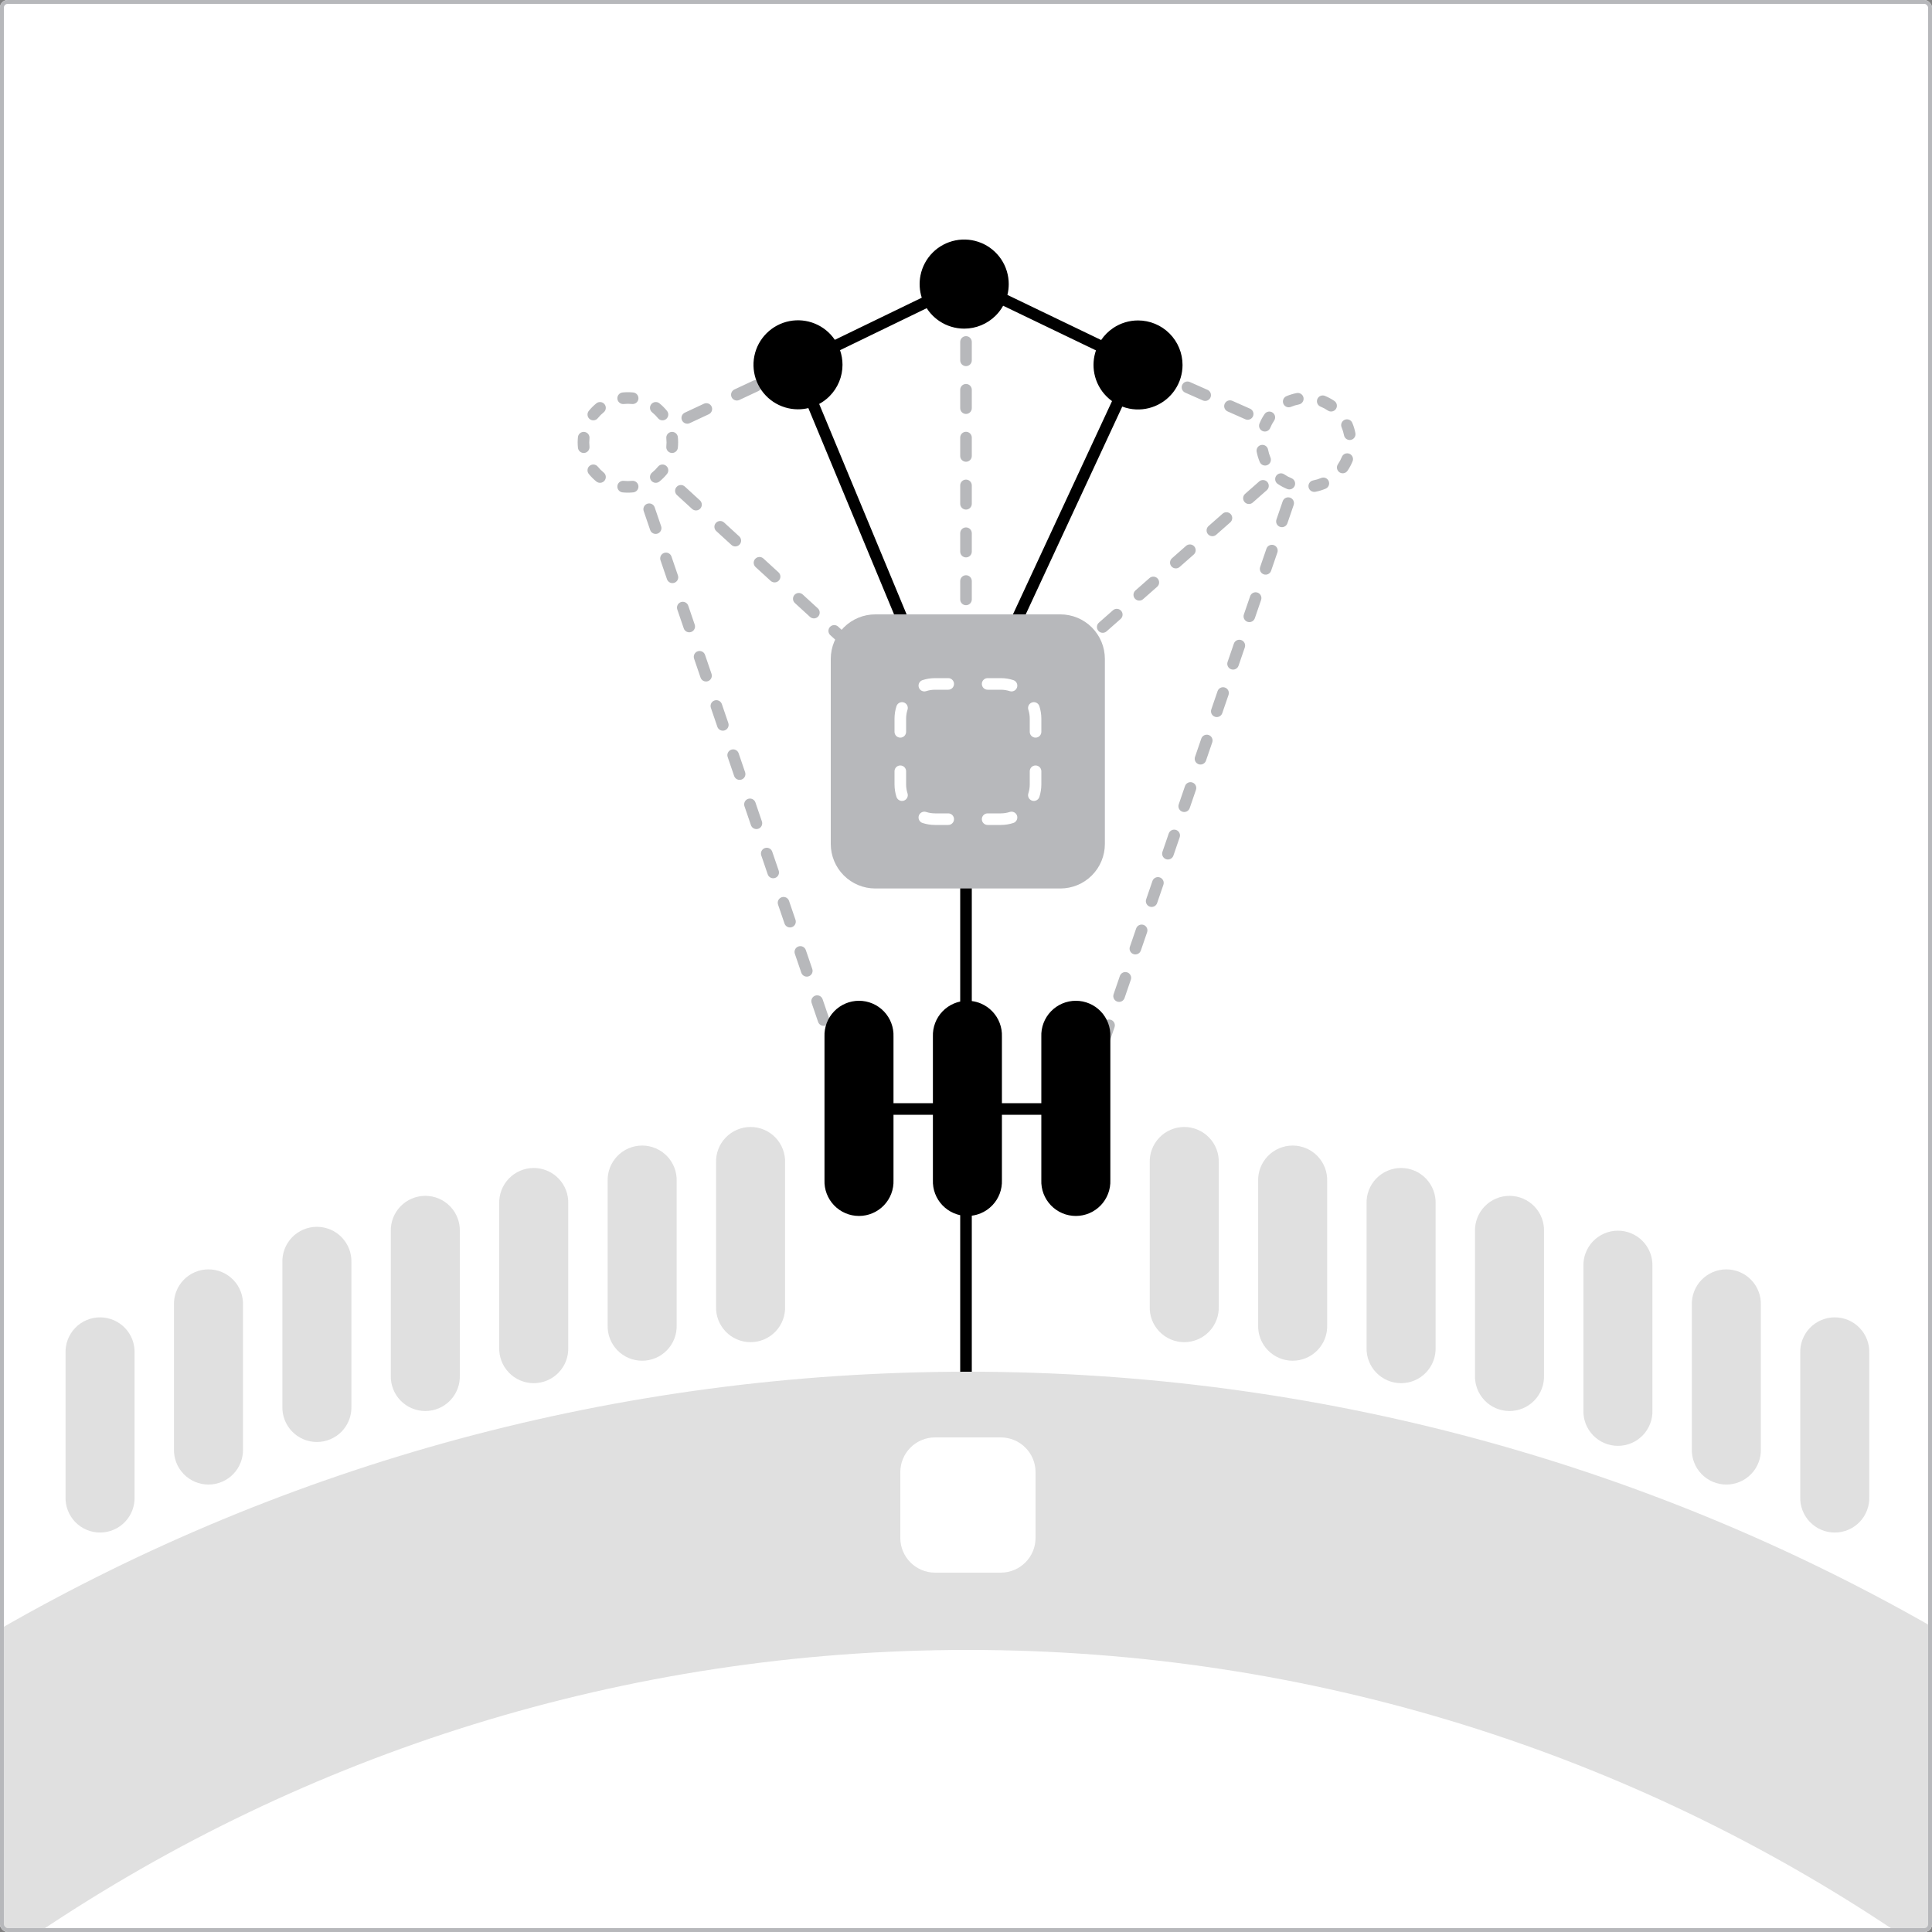 <svg width="500" height="500" viewBox="0 0 500 500" fill="none" xmlns="http://www.w3.org/2000/svg">
<rect x="0" y="0" width="500" height="500" fill="#808080" stroke="none"/>
<g clip-path="url(#clip0_1005_14352)">
<rect width="500" height="500" rx="2" fill="white"/>
<path fill-rule="evenodd" clip-rule="evenodd" d="M251.5 88.495C251.5 87.667 250.828 86.995 250 86.995C249.172 86.995 248.5 87.667 248.5 88.495V93.255C248.5 94.083 249.172 94.755 250 94.755C250.828 94.755 251.5 94.083 251.5 93.255V88.495ZM251.5 100.87C251.5 100.042 250.828 99.37 250 99.37C249.172 99.37 248.5 100.042 248.5 100.87V105.63C248.5 106.458 249.172 107.13 250 107.13C250.828 107.13 251.5 106.458 251.5 105.63V100.87ZM251.5 113.245C251.5 112.417 250.828 111.745 250 111.745C249.172 111.745 248.5 112.417 248.5 113.245V118.005C248.5 118.833 249.172 119.505 250 119.505C250.828 119.505 251.5 118.833 251.5 118.005V113.245ZM251.5 125.62C251.5 124.792 250.828 124.12 250 124.12C249.172 124.12 248.5 124.792 248.5 125.62V130.38C248.5 131.208 249.172 131.88 250 131.88C250.828 131.88 251.5 131.208 251.5 130.38V125.62ZM251.5 137.995C251.5 137.167 250.828 136.495 250 136.495C249.172 136.495 248.5 137.167 248.5 137.995V142.755C248.5 143.583 249.172 144.255 250 144.255C250.828 144.255 251.5 143.583 251.5 142.755V137.995ZM251.5 150.37C251.5 149.542 250.828 148.87 250 148.87C249.172 148.87 248.5 149.542 248.5 150.37V155.13C248.5 155.958 249.172 156.63 250 156.63C250.828 156.63 251.5 155.958 251.5 155.13V150.37ZM327.851 126.856C328.473 126.309 328.533 125.361 327.985 124.739C327.437 124.118 326.49 124.058 325.868 124.605L322.23 127.81C321.608 128.358 321.548 129.306 322.096 129.927C322.643 130.549 323.591 130.609 324.213 130.061L327.851 126.856ZM177.228 125.915C176.617 125.356 175.668 125.398 175.108 126.009C174.549 126.62 174.591 127.568 175.202 128.128L179.113 131.71C179.724 132.269 180.673 132.227 181.233 131.616C181.792 131.005 181.75 130.056 181.139 129.497L177.228 125.915ZM318.392 135.19C319.013 134.642 319.073 133.694 318.526 133.073C317.978 132.451 317.03 132.391 316.408 132.939L312.77 136.144C312.149 136.691 312.089 137.639 312.636 138.261C313.184 138.882 314.132 138.942 314.753 138.395L318.392 135.19ZM187.398 135.228C186.787 134.668 185.838 134.71 185.279 135.321C184.719 135.932 184.761 136.881 185.372 137.44L189.284 141.022C189.895 141.582 190.844 141.54 191.403 140.929C191.963 140.318 191.921 139.369 191.31 138.81L187.398 135.228ZM308.932 143.523C309.554 142.975 309.614 142.028 309.066 141.406C308.518 140.784 307.571 140.724 306.949 141.272L303.311 144.477C302.689 145.025 302.629 145.972 303.177 146.594C303.724 147.216 304.672 147.276 305.294 146.728L308.932 143.523ZM197.569 144.54C196.958 143.981 196.009 144.023 195.449 144.634C194.89 145.245 194.932 146.193 195.543 146.753L199.454 150.335C200.065 150.894 201.014 150.852 201.574 150.241C202.133 149.63 202.091 148.681 201.48 148.122L197.569 144.54ZM299.473 151.856C300.094 151.309 300.154 150.361 299.607 149.739C299.059 149.118 298.111 149.058 297.489 149.605L293.851 152.81C293.23 153.358 293.17 154.306 293.717 154.927C294.265 155.549 295.213 155.609 295.834 155.061L299.473 151.856ZM207.739 153.853C207.128 153.293 206.179 153.335 205.62 153.946C205.06 154.557 205.102 155.506 205.713 156.065L209.625 159.647C210.236 160.207 211.185 160.165 211.744 159.554C212.304 158.943 212.262 157.994 211.651 157.435L207.739 153.853ZM290.013 160.19C290.635 159.642 290.695 158.694 290.147 158.073C289.599 157.451 288.652 157.391 288.03 157.939L284.392 161.144C283.77 161.691 283.71 162.639 284.258 163.261C284.805 163.882 285.753 163.942 286.375 163.395L290.013 160.19ZM216.91 162.165C216.299 161.606 215.35 161.648 214.79 162.259C214.231 162.87 214.273 163.818 214.884 164.378L218.796 167.96C219.407 168.519 220.355 168.477 220.915 167.866C221.474 167.255 221.432 166.307 220.821 165.747L216.91 162.165ZM167.526 130.363C168.31 130.095 169.162 130.514 169.43 131.298L171.102 136.194C171.369 136.978 170.951 137.831 170.167 138.099C169.383 138.366 168.53 137.948 168.262 137.164L166.591 132.267C166.323 131.483 166.742 130.631 167.526 130.363ZM171.872 143.094C172.656 142.826 173.508 143.245 173.776 144.029L175.448 148.925C175.715 149.709 175.297 150.562 174.513 150.829C173.729 151.097 172.876 150.678 172.609 149.894L170.937 144.998C170.669 144.214 171.088 143.361 171.872 143.094ZM176.218 155.825C177.002 155.557 177.855 155.975 178.122 156.759L179.794 161.656C180.062 162.44 179.643 163.292 178.859 163.56C178.075 163.828 177.222 163.409 176.955 162.625L175.283 157.729C175.016 156.945 175.434 156.092 176.218 155.825ZM180.564 168.555C181.348 168.288 182.201 168.706 182.468 169.49L184.14 174.387C184.408 175.171 183.989 176.023 183.205 176.291C182.421 176.558 181.569 176.14 181.301 175.356L179.629 170.459C179.362 169.675 179.78 168.823 180.564 168.555ZM184.91 181.286C185.694 181.018 186.547 181.437 186.815 182.221L188.486 187.117C188.754 187.901 188.335 188.754 187.551 189.022C186.767 189.289 185.915 188.871 185.647 188.087L183.975 183.19C183.708 182.406 184.126 181.554 184.91 181.286ZM189.257 194.017C190.041 193.749 190.893 194.168 191.161 194.952L192.832 199.848C193.1 200.632 192.681 201.485 191.897 201.752C191.113 202.02 190.261 201.601 189.993 200.817L188.322 195.921C188.054 195.137 188.473 194.284 189.257 194.017ZM193.603 206.748C194.387 206.48 195.239 206.899 195.507 207.683L197.178 212.579C197.446 213.363 197.028 214.215 196.244 214.483C195.46 214.751 194.607 214.332 194.339 213.548L192.668 208.652C192.4 207.868 192.819 207.015 193.603 206.748ZM197.949 219.478C198.733 219.211 199.585 219.629 199.853 220.413L201.525 225.31C201.792 226.094 201.374 226.946 200.59 227.214C199.806 227.482 198.953 227.063 198.686 226.279L197.014 221.383C196.746 220.599 197.165 219.746 197.949 219.478ZM202.295 232.209C203.079 231.941 203.932 232.36 204.199 233.144L205.871 238.04C206.138 238.824 205.72 239.677 204.936 239.945C204.152 240.212 203.299 239.794 203.032 239.01L201.36 234.113C201.092 233.329 201.511 232.477 202.295 232.209ZM206.641 244.94C207.425 244.672 208.278 245.091 208.545 245.875L210.217 250.771C210.485 251.555 210.066 252.408 209.282 252.675C208.498 252.943 207.645 252.525 207.378 251.741L205.706 246.844C205.439 246.06 205.857 245.208 206.641 244.94ZM210.987 257.671C211.771 257.403 212.624 257.822 212.892 258.606L214.563 263.502C214.831 264.286 214.412 265.139 213.628 265.406C212.844 265.674 211.992 265.255 211.724 264.471L210.052 259.575C209.785 258.791 210.203 257.938 210.987 257.671ZM334.801 130.695C335.069 129.912 334.652 129.059 333.868 128.79C333.085 128.521 332.232 128.938 331.963 129.722L330.342 134.447C330.073 135.231 330.491 136.084 331.274 136.353C332.058 136.622 332.911 136.204 333.18 135.421L334.801 130.695ZM330.586 142.981C330.855 142.198 330.438 141.344 329.654 141.076C328.871 140.807 328.017 141.224 327.749 142.008L326.128 146.733C325.859 147.517 326.276 148.37 327.06 148.639C327.844 148.907 328.697 148.49 328.965 147.706L330.586 142.981ZM326.372 155.267C326.641 154.483 326.224 153.63 325.44 153.361C324.656 153.093 323.803 153.51 323.534 154.294L321.913 159.019C321.645 159.802 322.062 160.656 322.846 160.924C323.629 161.193 324.482 160.776 324.751 159.992L326.372 155.267ZM322.158 167.553C322.427 166.769 322.009 165.916 321.226 165.647C320.442 165.378 319.589 165.796 319.32 166.579L317.699 171.305C317.43 172.088 317.848 172.941 318.631 173.21C319.415 173.479 320.268 173.062 320.537 172.278L322.158 167.553ZM317.943 179.838C318.212 179.055 317.795 178.202 317.011 177.933C316.228 177.664 315.375 178.081 315.106 178.865L313.485 183.59C313.216 184.374 313.633 185.227 314.417 185.496C315.201 185.765 316.054 185.347 316.323 184.564L317.943 179.838ZM313.729 192.124C313.998 191.34 313.581 190.487 312.797 190.218C312.013 189.95 311.16 190.367 310.891 191.151L309.271 195.876C309.002 196.66 309.419 197.513 310.203 197.781C310.986 198.05 311.84 197.633 312.108 196.849L313.729 192.124ZM309.515 204.41C309.784 203.626 309.366 202.773 308.583 202.504C307.799 202.235 306.946 202.653 306.677 203.436L305.056 208.162C304.788 208.945 305.205 209.798 305.988 210.067C306.772 210.336 307.625 209.919 307.894 209.135L309.515 204.41ZM305.301 216.695C305.569 215.912 305.152 215.059 304.368 214.79C303.585 214.521 302.732 214.938 302.463 215.722L300.842 220.447C300.573 221.231 300.991 222.084 301.774 222.353C302.558 222.622 303.411 222.204 303.68 221.421L305.301 216.695ZM301.086 228.981C301.355 228.198 300.938 227.344 300.154 227.076C299.371 226.807 298.517 227.224 298.249 228.008L296.628 232.733C296.359 233.517 296.776 234.37 297.56 234.639C298.344 234.907 299.197 234.49 299.465 233.706L301.086 228.981ZM296.872 241.267C297.141 240.483 296.723 239.63 295.94 239.361C295.156 239.093 294.303 239.51 294.034 240.294L292.413 245.019C292.145 245.802 292.562 246.656 293.346 246.924C294.129 247.193 294.982 246.776 295.251 245.992L296.872 241.267ZM292.658 253.553C292.927 252.769 292.509 251.916 291.726 251.647C290.942 251.378 290.089 251.796 289.82 252.579L288.199 257.305C287.93 258.088 288.348 258.941 289.131 259.21C289.915 259.479 290.768 259.062 291.037 258.278L292.658 253.553ZM288.443 265.838C288.712 265.055 288.295 264.202 287.511 263.933C286.728 263.664 285.875 264.081 285.606 264.865L283.985 269.59C283.716 270.374 284.133 271.227 284.917 271.496C285.701 271.765 286.554 271.347 286.823 270.564L288.443 265.838ZM305.945 99.623C306.28 98.866 307.166 98.524 307.924 98.859L312.507 100.891C313.265 101.226 313.606 102.112 313.271 102.87C312.935 103.627 312.049 103.969 311.292 103.633L306.708 101.602C305.951 101.266 305.609 100.38 305.945 99.623ZM316.945 104.498C317.28 103.741 318.166 103.399 318.924 103.734L323.507 105.766C324.265 106.101 324.606 106.987 324.271 107.745C323.935 108.502 323.049 108.844 322.292 108.508L317.708 106.477C316.951 106.141 316.609 105.255 316.945 104.498ZM194.999 98.487C195.75 98.136 196.642 98.46 196.993 99.211C197.344 99.961 197.02 100.854 196.27 101.205L191.334 103.513C190.583 103.864 189.691 103.54 189.34 102.789C188.989 102.039 189.313 101.146 190.063 100.795L194.999 98.487ZM182.166 104.487C182.916 104.136 183.809 104.46 184.16 105.211C184.511 105.961 184.187 106.854 183.436 107.205L178.501 109.513C177.75 109.864 176.857 109.54 176.506 108.789C176.156 108.039 176.48 107.146 177.23 106.795L182.166 104.487ZM161.112 101.573C161.568 101.525 162.032 101.5 162.5 101.5C162.968 101.5 163.432 101.525 163.888 101.573C164.712 101.661 165.309 102.4 165.221 103.224C165.134 104.047 164.395 104.644 163.571 104.557C163.22 104.519 162.862 104.5 162.5 104.5C162.138 104.5 161.78 104.519 161.429 104.557C160.605 104.644 159.866 104.047 159.779 103.224C159.691 102.4 160.288 101.661 161.112 101.573ZM168.549 104.603C169.069 103.959 170.013 103.858 170.658 104.378C171.38 104.961 172.039 105.62 172.622 106.342C173.142 106.987 173.041 107.931 172.397 108.451C171.752 108.972 170.808 108.871 170.287 108.226C169.838 107.669 169.331 107.162 168.774 106.713C168.129 106.192 168.028 105.248 168.549 104.603ZM156.451 104.603C156.972 105.248 156.871 106.192 156.226 106.713C155.669 107.162 155.162 107.669 154.713 108.226C154.192 108.871 153.248 108.972 152.603 108.451C151.959 107.931 151.858 106.987 152.378 106.342C152.961 105.62 153.62 104.961 154.342 104.378C154.987 103.858 155.931 103.959 156.451 104.603ZM173.776 111.779C174.6 111.691 175.339 112.288 175.427 113.112C175.475 113.568 175.5 114.031 175.5 114.5C175.5 114.968 175.475 115.432 175.427 115.888C175.339 116.712 174.6 117.309 173.776 117.221C172.953 117.134 172.356 116.395 172.443 115.571C172.481 115.22 172.5 114.862 172.5 114.5C172.5 114.138 172.481 113.78 172.443 113.429C172.356 112.605 172.953 111.866 173.776 111.779ZM151.224 111.779C152.047 111.866 152.644 112.605 152.557 113.429C152.519 113.78 152.5 114.138 152.5 114.5C152.5 114.862 152.519 115.22 152.557 115.571C152.644 116.395 152.047 117.134 151.224 117.221C150.4 117.309 149.661 116.712 149.573 115.888C149.525 115.432 149.5 114.968 149.5 114.5C149.5 114.031 149.525 113.568 149.573 113.112C149.661 112.288 150.4 111.691 151.224 111.779ZM172.397 120.549C173.041 121.069 173.142 122.013 172.622 122.658C172.039 123.38 171.38 124.039 170.658 124.622C170.013 125.142 169.069 125.041 168.549 124.397C168.028 123.752 168.129 122.808 168.774 122.287C169.331 121.838 169.838 121.331 170.287 120.774C170.808 120.129 171.752 120.028 172.397 120.549ZM152.603 120.549C153.248 120.028 154.192 120.129 154.713 120.774C155.162 121.331 155.669 121.838 156.226 122.287C156.871 122.808 156.972 123.752 156.451 124.397C155.931 125.041 154.987 125.142 154.342 124.622C153.62 124.039 152.961 123.38 152.378 122.658C151.858 122.013 151.959 121.069 152.603 120.549ZM159.779 125.776C159.866 124.953 160.605 124.356 161.429 124.443C161.78 124.481 162.138 124.5 162.5 124.5C162.862 124.5 163.22 124.481 163.571 124.443C164.395 124.356 165.134 124.953 165.221 125.776C165.309 126.6 164.712 127.339 163.888 127.427C163.432 127.475 162.968 127.5 162.5 127.5C162.032 127.5 161.568 127.475 161.112 127.427C160.288 127.339 159.691 126.6 159.779 125.776ZM334.243 102.055C333.794 102.19 333.358 102.348 332.935 102.526C332.172 102.848 331.814 103.728 332.136 104.491C332.458 105.255 333.337 105.612 334.101 105.29C334.426 105.153 334.763 105.031 335.11 104.927C335.457 104.822 335.804 104.737 336.152 104.671C336.966 104.517 337.5 103.732 337.346 102.918C337.192 102.104 336.407 101.57 335.593 101.724C335.142 101.809 334.691 101.919 334.243 102.055ZM342.884 102.452C342.117 102.14 341.242 102.51 340.93 103.278C340.619 104.045 340.988 104.92 341.756 105.232C342.418 105.501 343.051 105.84 343.642 106.243C344.326 106.71 345.259 106.533 345.726 105.849C346.193 105.165 346.017 104.232 345.332 103.765C344.566 103.242 343.745 102.801 342.884 102.452ZM329.743 108.858C330.21 108.174 330.034 107.241 329.349 106.774C328.665 106.307 327.732 106.483 327.265 107.168C326.742 107.934 326.301 108.755 325.952 109.616C325.64 110.383 326.01 111.258 326.778 111.57C327.545 111.881 328.42 111.512 328.732 110.744C329.001 110.082 329.34 109.449 329.743 108.858ZM349.974 109.435C349.652 108.672 348.772 108.314 348.009 108.636C347.245 108.958 346.888 109.837 347.21 110.601C347.347 110.926 347.469 111.263 347.573 111.61C347.678 111.957 347.763 112.304 347.829 112.652C347.983 113.466 348.768 114 349.582 113.846C350.396 113.692 350.93 112.907 350.776 112.093C350.691 111.642 350.581 111.191 350.445 110.743C350.31 110.294 350.152 109.858 349.974 109.435ZM328.171 116.348C328.017 115.534 327.232 115 326.418 115.154C325.604 115.308 325.07 116.093 325.224 116.907C325.309 117.358 325.419 117.809 325.555 118.257C325.69 118.706 325.848 119.142 326.026 119.565C326.348 120.328 327.228 120.686 327.991 120.364C328.755 120.042 329.112 119.163 328.791 118.399C328.653 118.074 328.532 117.737 328.427 117.39C328.322 117.043 328.237 116.696 328.171 116.348ZM350.048 119.384C350.36 118.617 349.99 117.742 349.223 117.43C348.455 117.119 347.58 117.488 347.268 118.256C346.999 118.918 346.66 119.551 346.257 120.142C345.79 120.826 345.967 121.759 346.651 122.226C347.335 122.693 348.268 122.517 348.735 121.832C349.259 121.065 349.699 120.244 350.048 119.384ZM332.358 122.757C331.674 122.29 330.741 122.466 330.274 123.151C329.807 123.835 329.983 124.768 330.668 125.235C331.435 125.758 332.256 126.199 333.116 126.548C333.883 126.86 334.758 126.49 335.07 125.722C335.381 124.955 335.012 124.08 334.244 123.768C333.582 123.499 332.949 123.16 332.358 122.757ZM339.848 124.329C339.034 124.483 338.5 125.268 338.654 126.082C338.808 126.896 339.593 127.43 340.407 127.276C340.858 127.191 341.309 127.081 341.757 126.945C342.206 126.81 342.642 126.652 343.065 126.474C343.828 126.152 344.186 125.272 343.864 124.509C343.542 123.745 342.663 123.388 341.899 123.709C341.574 123.847 341.237 123.968 340.89 124.073C340.543 124.178 340.196 124.263 339.848 124.329Z" fill="#B7B8BB"/>
<path fill-rule="evenodd" clip-rule="evenodd" d="M249.54 85.05C247.259 85.052 245.028 84.377 243.131 83.111C241.807 82.228 240.687 81.084 239.833 79.758L217.401 90.627C217.822 91.837 218.04 93.115 218.04 94.41C218.04 95.924 217.742 97.422 217.162 98.821C216.583 100.219 215.733 101.49 214.662 102.559C213.875 103.346 212.979 104.013 212.003 104.541L247.62 190.275L287.793 103.802C287.29 103.44 286.816 103.037 286.374 102.596C284.763 100.985 283.666 98.932 283.221 96.697C282.821 94.686 282.966 92.609 283.635 90.679L259.611 79.123C259.096 80.051 258.45 80.912 257.686 81.676C255.525 83.836 252.595 85.05 249.54 85.05ZM284.978 87.996L260.716 76.325C260.943 75.419 261.06 74.48 261.06 73.53C261.062 71.249 260.387 69.018 259.121 67.121C257.855 65.223 256.054 63.743 253.947 62.87C251.84 61.996 249.521 61.767 247.283 62.211C245.046 62.656 242.99 63.754 241.377 65.367C239.764 66.98 238.666 69.035 238.221 71.273C237.838 73.199 237.955 75.186 238.552 77.046L216.055 87.946C214.792 86.083 213.011 84.63 210.931 83.768C208.826 82.896 206.511 82.667 204.276 83.111C202.042 83.554 199.989 84.65 198.378 86.261C196.766 87.871 195.668 89.922 195.223 92.156C194.777 94.39 195.004 96.706 195.874 98.812C196.744 100.917 198.219 102.717 200.113 103.984C202.006 105.251 204.232 105.928 206.51 105.93C207.418 105.931 208.321 105.824 209.2 105.614L247.467 197.725L290.44 105.223C291.033 105.448 291.645 105.624 292.273 105.749C294.507 106.193 296.824 105.965 298.929 105.093C301.034 104.221 302.833 102.745 304.099 100.85C305.364 98.956 306.04 96.728 306.04 94.45C306.04 91.395 304.826 88.465 302.666 86.304C300.505 84.144 297.575 82.93 294.52 82.93C292.242 82.93 290.014 83.606 288.12 84.871C286.874 85.704 285.809 86.767 284.978 87.996ZM248.5 314.492V363H251.5V314.617C252.313 314.513 253.109 314.297 253.866 313.975C254.974 313.503 255.974 312.813 256.808 311.945C257.642 311.078 258.292 310.051 258.719 308.926C259.147 307.801 259.342 306.601 259.295 305.398V288.5H269.494V305.398C269.446 306.601 269.642 307.801 270.069 308.926C270.497 310.051 271.147 311.078 271.981 311.945C272.815 312.813 273.815 313.503 274.922 313.975C276.029 314.446 277.22 314.689 278.424 314.689C279.627 314.689 280.818 314.446 281.925 313.975C283.033 313.503 284.033 312.813 284.867 311.945C285.701 311.078 286.351 310.051 286.778 308.926C287.205 307.801 287.401 306.601 287.354 305.398V268.291C287.401 267.088 287.205 265.889 286.778 264.764C286.351 263.639 285.701 262.612 284.867 261.744C284.033 260.876 283.033 260.186 281.925 259.715C280.818 259.243 279.627 259 278.424 259C277.22 259 276.029 259.243 274.922 259.715C273.815 260.186 272.815 260.876 271.981 261.744C271.147 262.612 270.497 263.639 270.069 264.764C269.642 265.889 269.446 267.088 269.494 268.291V285.5H259.295V268.291C259.342 267.088 259.147 265.889 258.719 264.764C258.292 263.639 257.642 262.612 256.808 261.744C255.974 260.876 254.974 260.186 253.866 259.715C253.109 259.392 252.313 259.176 251.5 259.072V220H248.5V259.197C247.941 259.316 247.392 259.489 246.863 259.715C245.756 260.186 244.756 260.876 243.922 261.744C243.088 262.612 242.438 263.639 242.011 264.764C241.583 265.889 241.388 267.088 241.435 268.291V285.5H231.236V268.291C231.284 267.088 231.088 265.889 230.661 264.764C230.233 263.639 229.583 262.612 228.75 261.744C227.916 260.876 226.915 260.186 225.808 259.715C224.701 259.243 223.51 259 222.306 259C221.103 259 219.912 259.243 218.805 259.715C217.698 260.186 216.697 260.876 215.863 261.744C215.029 262.612 214.379 263.639 213.952 264.764C213.525 265.889 213.329 267.088 213.377 268.291V305.398C213.329 306.601 213.525 307.801 213.952 308.926C214.379 310.051 215.029 311.078 215.863 311.945C216.697 312.813 217.698 313.503 218.805 313.975C219.912 314.446 221.103 314.689 222.306 314.689C223.51 314.689 224.701 314.446 225.808 313.975C226.915 313.503 227.916 312.813 228.75 311.945C229.583 311.078 230.233 310.051 230.661 308.926C231.088 307.801 231.284 306.601 231.236 305.398V288.5H241.435V305.398C241.388 306.601 241.583 307.801 242.011 308.926C242.438 310.051 243.088 311.078 243.922 311.945C244.756 312.813 245.756 313.503 246.863 313.975C247.392 314.2 247.941 314.373 248.5 314.492Z" fill="black"/>
<path d="M185.893 297.426C185.466 298.551 185.27 299.751 185.318 300.953V338.061C185.27 339.263 185.466 340.463 185.893 341.588C186.32 342.713 186.97 343.74 187.804 344.607C188.638 345.475 189.639 346.165 190.746 346.637C191.853 347.108 193.044 347.351 194.248 347.351C195.451 347.351 196.642 347.108 197.749 346.637C198.856 346.165 199.857 345.475 200.691 344.607C201.525 343.74 202.175 342.713 202.602 341.588C203.029 340.463 203.225 339.263 203.177 338.061V300.953C203.225 299.751 203.029 298.551 202.602 297.426C202.175 296.301 201.525 295.274 200.691 294.406C199.857 293.539 198.856 292.848 197.749 292.377C196.642 291.905 195.451 291.662 194.248 291.662C193.044 291.662 191.853 291.905 190.746 292.377C189.639 292.848 188.638 293.539 187.804 294.406C186.97 295.274 186.32 296.301 185.893 297.426Z" fill="#E0E0E0"/>
<path d="M297.553 300.953C297.505 299.751 297.701 298.551 298.128 297.426C298.555 296.301 299.206 295.274 300.039 294.406C300.873 293.539 301.874 292.848 302.981 292.377C304.088 291.905 305.279 291.662 306.483 291.662C307.686 291.662 308.877 291.905 309.984 292.377C311.091 292.848 312.092 293.539 312.926 294.406C313.76 295.274 314.41 296.301 314.837 297.426C315.264 298.551 315.46 299.751 315.412 300.953V338.061C315.46 339.263 315.264 340.463 314.837 341.588C314.41 342.713 313.76 343.74 312.926 344.607C312.092 345.475 311.091 346.165 309.984 346.637C308.877 347.108 307.686 347.351 306.483 347.351C305.279 347.351 304.088 347.108 302.981 346.637C301.874 346.165 300.873 345.475 300.039 344.607C299.206 343.74 298.555 342.713 298.128 341.588C297.701 340.463 297.505 339.263 297.553 338.061V300.953Z" fill="#E0E0E0"/>
<path d="M325.612 305.759C325.564 304.556 325.76 303.357 326.187 302.232C326.614 301.107 327.264 300.08 328.098 299.212C328.932 298.344 329.932 297.654 331.04 297.183C332.147 296.711 333.338 296.468 334.541 296.468C335.745 296.468 336.936 296.711 338.043 297.183C339.15 297.654 340.151 298.344 340.984 299.212C341.818 300.08 342.468 301.107 342.896 302.232C343.323 303.357 343.519 304.556 343.471 305.759V342.867C343.519 344.069 343.323 345.269 342.896 346.394C342.468 347.519 341.818 348.546 340.984 349.413C340.151 350.281 339.15 350.971 338.043 351.443C336.936 351.914 335.745 352.157 334.541 352.157C333.338 352.157 332.147 351.914 331.04 351.443C329.932 350.971 328.932 350.281 328.098 349.413C327.264 348.546 326.614 347.519 326.187 346.394C325.76 345.269 325.564 344.069 325.612 342.867V305.759Z" fill="#E0E0E0"/>
<path d="M157.259 305.759C157.211 304.556 157.407 303.357 157.834 302.232C158.262 301.107 158.912 300.08 159.746 299.212C160.579 298.344 161.58 297.654 162.687 297.183C163.794 296.711 164.985 296.468 166.189 296.468C167.392 296.468 168.583 296.711 169.69 297.183C170.797 297.654 171.798 298.344 172.632 299.212C173.466 300.08 174.116 301.107 174.543 302.232C174.97 303.357 175.166 304.556 175.118 305.759V342.867C175.166 344.069 174.97 345.269 174.543 346.394C174.116 347.519 173.466 348.546 172.632 349.413C171.798 350.281 170.797 350.971 169.69 351.443C168.583 351.914 167.392 352.157 166.189 352.157C164.985 352.157 163.794 351.914 162.687 351.443C161.58 350.971 160.579 350.281 159.746 349.413C158.912 348.546 158.262 347.519 157.834 346.394C157.407 345.269 157.211 344.069 157.259 342.867V305.759Z" fill="#E0E0E0"/>
<path d="M466.481 346.693C466.053 347.818 465.858 349.018 465.905 350.221V387.328C465.858 388.531 466.053 389.73 466.481 390.855C466.908 391.98 467.558 393.007 468.392 393.875C469.226 394.743 470.226 395.433 471.334 395.905C472.441 396.376 473.632 396.619 474.835 396.619C476.039 396.619 477.23 396.376 478.337 395.905C479.444 395.433 480.444 394.743 481.278 393.875C482.112 393.007 482.762 391.98 483.19 390.855C483.617 389.73 483.813 388.531 483.765 387.328V350.221C483.813 349.018 483.617 347.818 483.19 346.693C482.762 345.569 482.112 344.541 481.278 343.674C480.444 342.806 479.444 342.116 478.337 341.644C477.23 341.173 476.039 340.93 474.835 340.93C473.632 340.93 472.441 341.173 471.334 341.644C470.226 342.116 469.226 342.806 468.392 343.674C467.558 344.541 466.908 345.569 466.481 346.693Z" fill="#E0E0E0"/>
<path d="M437.847 337.803C437.799 336.601 437.995 335.401 438.422 334.276C438.849 333.151 439.499 332.124 440.333 331.256C441.167 330.389 442.168 329.698 443.275 329.227C444.382 328.755 445.573 328.512 446.776 328.512C447.98 328.512 449.171 328.755 450.278 329.227C451.385 329.698 452.386 330.389 453.22 331.256C454.053 332.124 454.703 333.151 455.131 334.276C455.558 335.401 455.754 336.601 455.706 337.803V374.911C455.754 376.113 455.558 377.313 455.131 378.438C454.703 379.563 454.053 380.59 453.22 381.457C452.386 382.325 451.385 383.015 450.278 383.487C449.171 383.958 447.98 384.201 446.776 384.201C445.573 384.201 444.382 383.958 443.275 383.487C442.168 383.015 441.167 382.325 440.333 381.457C439.499 380.59 438.849 379.563 438.422 378.438C437.995 377.313 437.799 376.113 437.847 374.911V337.803Z" fill="#E0E0E0"/>
<path d="M410.363 324.261C409.936 325.386 409.74 326.586 409.788 327.788V364.896C409.74 366.098 409.936 367.298 410.363 368.423C410.79 369.548 411.44 370.575 412.274 371.443C413.108 372.31 414.109 373.001 415.216 373.472C416.323 373.944 417.514 374.187 418.717 374.187C419.921 374.187 421.112 373.944 422.219 373.472C423.326 373.001 424.327 372.31 425.161 371.443C425.995 370.575 426.645 369.548 427.072 368.423C427.499 367.298 427.695 366.098 427.647 364.896V327.788C427.695 326.586 427.499 325.386 427.072 324.261C426.645 323.136 425.995 322.109 425.161 321.241C424.327 320.374 423.326 319.684 422.219 319.212C421.112 318.741 419.921 318.497 418.717 318.497C417.514 318.497 416.323 318.741 415.216 319.212C414.109 319.684 413.108 320.374 412.274 321.241C411.44 322.109 410.79 323.136 410.363 324.261Z" fill="#E0E0E0"/>
<path d="M381.729 318.774C381.682 317.571 381.877 316.371 382.304 315.246C382.732 314.121 383.382 313.094 384.216 312.227C385.05 311.359 386.05 310.669 387.157 310.197C388.265 309.726 389.456 309.483 390.659 309.483C391.862 309.483 393.053 309.726 394.16 310.197C395.268 310.669 396.268 311.359 397.102 312.227C397.936 313.094 398.586 314.121 399.013 315.246C399.441 316.371 399.636 317.571 399.589 318.774V355.881C399.636 357.084 399.441 358.283 399.013 359.408C398.586 360.533 397.936 361.56 397.102 362.428C396.268 363.296 395.268 363.986 394.16 364.457C393.053 364.929 391.862 365.172 390.659 365.172C389.456 365.172 388.265 364.929 387.157 364.457C386.05 363.986 385.05 363.296 384.216 362.428C383.382 361.56 382.732 360.533 382.304 359.408C381.877 358.283 381.682 357.084 381.729 355.881V318.774Z" fill="#E0E0E0"/>
<path d="M354.246 308.038C353.818 309.163 353.623 310.362 353.67 311.565V348.672C353.623 349.875 353.818 351.075 354.246 352.2C354.673 353.325 355.323 354.352 356.157 355.219C356.991 356.087 357.991 356.777 359.099 357.249C360.206 357.72 361.397 357.963 362.6 357.963C363.803 357.963 364.994 357.72 366.102 357.249C367.209 356.777 368.209 356.087 369.043 355.219C369.877 354.352 370.527 353.325 370.954 352.2C371.382 351.075 371.577 349.875 371.53 348.672V311.565C371.577 310.362 371.382 309.163 370.954 308.038C370.527 306.913 369.877 305.886 369.043 305.018C368.209 304.15 367.209 303.46 366.102 302.989C364.994 302.517 363.803 302.274 362.6 302.274C361.397 302.274 360.206 302.517 359.099 302.989C357.991 303.46 356.991 304.15 356.157 305.018C355.323 305.886 354.673 306.913 354.246 308.038Z" fill="#E0E0E0"/>
<path d="M129.2 311.565C129.152 310.362 129.348 309.163 129.775 308.038C130.203 306.913 130.853 305.886 131.687 305.018C132.521 304.15 133.521 303.46 134.628 302.989C135.735 302.517 136.926 302.274 138.13 302.274C139.333 302.274 140.524 302.517 141.631 302.989C142.739 303.46 143.739 304.15 144.573 305.018C145.407 305.886 146.057 306.913 146.484 308.038C146.912 309.163 147.107 310.362 147.06 311.565V348.672C147.107 349.875 146.912 351.075 146.484 352.2C146.057 353.325 145.407 354.352 144.573 355.219C143.739 356.087 142.739 356.777 141.631 357.249C140.524 357.72 139.333 357.963 138.13 357.963C136.926 357.963 135.735 357.72 134.628 357.249C133.521 356.777 132.521 356.087 131.687 355.219C130.853 354.352 130.203 353.325 129.775 352.2C129.348 351.075 129.152 349.875 129.2 348.672V311.565Z" fill="#E0E0E0"/>
<path d="M101.717 315.246C101.289 316.371 101.094 317.571 101.141 318.774V355.881C101.094 357.084 101.289 358.283 101.717 359.408C102.144 360.533 102.794 361.56 103.628 362.428C104.462 363.296 105.462 363.986 106.569 364.457C107.677 364.929 108.868 365.172 110.071 365.172C111.274 365.172 112.465 364.929 113.573 364.457C114.68 363.986 115.68 363.296 116.514 362.428C117.348 361.56 117.998 360.533 118.425 359.408C118.853 358.283 119.048 357.084 119.001 355.881V318.774C119.048 317.571 118.853 316.371 118.425 315.246C117.998 314.121 117.348 313.094 116.514 312.227C115.68 311.359 114.68 310.669 113.573 310.197C112.465 309.726 111.274 309.483 110.071 309.483C108.868 309.483 107.677 309.726 106.569 310.197C105.462 310.669 104.462 311.359 103.628 312.227C102.794 313.094 102.144 314.121 101.717 315.246Z" fill="#E0E0E0"/>
<path d="M73.083 326.788C73.035 325.586 73.231 324.386 73.658 323.261C74.085 322.136 74.735 321.109 75.569 320.241C76.403 319.374 77.404 318.684 78.511 318.212C79.618 317.741 80.809 317.497 82.012 317.497C83.216 317.497 84.407 317.741 85.514 318.212C86.621 318.684 87.622 319.374 88.456 320.241C89.29 321.109 89.939 322.136 90.367 323.261C90.794 324.386 90.99 325.586 90.942 326.788V363.896C90.99 365.098 90.794 366.298 90.367 367.423C89.939 368.548 89.29 369.575 88.456 370.443C87.622 371.31 86.621 372.001 85.514 372.472C84.407 372.944 83.216 373.187 82.012 373.187C80.809 373.187 79.618 372.944 78.511 372.472C77.404 372.001 76.403 371.31 75.569 370.443C74.735 369.575 74.085 368.548 73.658 367.423C73.231 366.298 73.035 365.098 73.083 363.896V326.788Z" fill="#E0E0E0"/>
<path d="M45.599 334.276C45.172 335.401 44.976 336.601 45.024 337.803V374.911C44.976 376.113 45.172 377.313 45.599 378.438C46.026 379.563 46.676 380.59 47.51 381.457C48.344 382.325 49.345 383.015 50.452 383.487C51.559 383.958 52.75 384.201 53.954 384.201C55.157 384.201 56.348 383.958 57.455 383.487C58.562 383.015 59.563 382.325 60.397 381.457C61.231 380.59 61.881 379.563 62.308 378.438C62.735 377.313 62.931 376.113 62.883 374.911V337.803C62.931 336.601 62.735 335.401 62.308 334.276C61.881 333.151 61.231 332.124 60.397 331.256C59.563 330.389 58.562 329.698 57.455 329.227C56.348 328.755 55.157 328.512 53.954 328.512C52.75 328.512 51.559 328.755 50.452 329.227C49.345 329.698 48.344 330.389 47.51 331.256C46.676 332.124 46.026 333.151 45.599 334.276Z" fill="#E0E0E0"/>
<path d="M16.965 350.221C16.917 349.018 17.113 347.818 17.54 346.693C17.968 345.569 18.618 344.541 19.452 343.674C20.285 342.806 21.286 342.116 22.393 341.644C23.5 341.173 24.691 340.93 25.895 340.93C27.098 340.93 28.289 341.173 29.396 341.644C30.503 342.116 31.504 342.806 32.338 343.674C33.172 344.541 33.822 345.569 34.249 346.693C34.676 347.818 34.872 349.018 34.824 350.221V387.328C34.872 388.531 34.676 389.73 34.249 390.855C33.822 391.98 33.172 393.007 32.338 393.875C31.504 394.743 30.503 395.433 29.396 395.905C28.289 396.376 27.098 396.619 25.895 396.619C24.691 396.619 23.5 396.376 22.393 395.905C21.286 395.433 20.285 394.743 19.452 393.875C18.618 393.007 17.968 391.98 17.54 390.855C17.113 389.73 16.917 388.531 16.965 387.328V350.221Z" fill="#E0E0E0"/>
<path fill-rule="evenodd" clip-rule="evenodd" d="M500 421.001C426.449 379.001 341.277 355 250.5 355C159.311 355 73.778 379.22 0 421.574V500H10.146C78.832 453.9 161.516 427 250.5 427C339.484 427 422.168 453.9 490.854 500H500V421.001ZM233 381C233 376.029 237.029 372 242 372H259C263.971 372 268 376.029 268 381V398C268 402.971 263.971 407 259 407H242C237.029 407 233 402.971 233 398V381Z" fill="#E0E0E0"/>
<path d="M215 170.52V218.42C215.003 221.476 216.219 224.406 218.381 226.566C220.543 228.727 223.474 229.94 226.53 229.94H274.42C277.475 229.94 280.405 228.726 282.566 226.566C284.726 224.405 285.94 221.475 285.94 218.42V170.52C285.94 167.465 284.726 164.535 282.566 162.374C280.405 160.214 277.475 159 274.42 159H226.53C223.474 159 220.543 160.213 218.381 162.374C216.219 164.534 215.003 167.464 215 170.52Z" fill="#B7B8BB"/>
<path fill-rule="evenodd" clip-rule="evenodd" d="M242 178.5C241.188 178.5 240.409 178.628 239.681 178.865C238.893 179.121 238.047 178.689 237.791 177.902C237.535 177.114 237.967 176.267 238.755 176.012C239.779 175.679 240.87 175.5 242 175.5H245.4C246.228 175.5 246.9 176.172 246.9 177C246.9 177.828 246.228 178.5 245.4 178.5H242ZM254.1 177C254.1 176.172 254.772 175.5 255.6 175.5H259C260.13 175.5 261.221 175.679 262.245 176.012C263.033 176.267 263.465 177.114 263.209 177.902C262.953 178.689 262.107 179.121 261.319 178.865C260.591 178.628 259.812 178.5 259 178.5H255.6C254.772 178.5 254.1 177.828 254.1 177ZM233.902 181.791C234.689 182.047 235.121 182.893 234.865 183.681C234.628 184.409 234.5 185.188 234.5 186V189.4C234.5 190.228 233.828 190.9 233 190.9C232.172 190.9 231.5 190.228 231.5 189.4V186C231.5 184.87 231.679 183.779 232.012 182.755C232.267 181.967 233.114 181.535 233.902 181.791ZM267.098 181.791C267.886 181.535 268.733 181.967 268.988 182.755C269.321 183.779 269.5 184.87 269.5 186V189.4C269.5 190.228 268.828 190.9 268 190.9C267.172 190.9 266.5 190.228 266.5 189.4V186C266.5 185.188 266.372 184.409 266.135 183.681C265.879 182.893 266.311 182.047 267.098 181.791ZM233 198.1C233.828 198.1 234.5 198.772 234.5 199.6V203C234.5 203.812 234.628 204.591 234.865 205.319C235.121 206.107 234.689 206.953 233.902 207.209C233.114 207.465 232.267 207.033 232.012 206.245C231.679 205.221 231.5 204.13 231.5 203V199.6C231.5 198.772 232.172 198.1 233 198.1ZM268 198.1C268.828 198.1 269.5 198.772 269.5 199.6V203C269.5 204.13 269.321 205.221 268.988 206.245C268.733 207.033 267.886 207.465 267.098 207.209C266.311 206.953 265.879 206.107 266.135 205.319C266.372 204.591 266.5 203.812 266.5 203V199.6C266.5 198.772 267.172 198.1 268 198.1ZM237.791 211.098C238.047 210.311 238.893 209.879 239.681 210.135C240.409 210.372 241.188 210.5 242 210.5H245.4C246.228 210.5 246.9 211.172 246.9 212C246.9 212.828 246.228 213.5 245.4 213.5H242C240.87 213.5 239.779 213.321 238.755 212.988C237.967 212.733 237.535 211.886 237.791 211.098ZM263.209 211.098C263.465 211.886 263.033 212.733 262.245 212.988C261.221 213.321 260.13 213.5 259 213.5H255.6C254.772 213.5 254.1 212.828 254.1 212C254.1 211.172 254.772 210.5 255.6 210.5H259C259.812 210.5 260.591 210.372 261.319 210.135C262.107 209.879 262.953 210.311 263.209 211.098Z" fill="white"/>
</g>
<rect x="0.5" y="0.5" width="499" height="499" rx="1.5" stroke="#B7B8BB"/>
<defs>
<clipPath id="clip0_1005_14352">
<rect width="500" height="500" rx="2" fill="white"/>
</clipPath>
</defs>
</svg>
